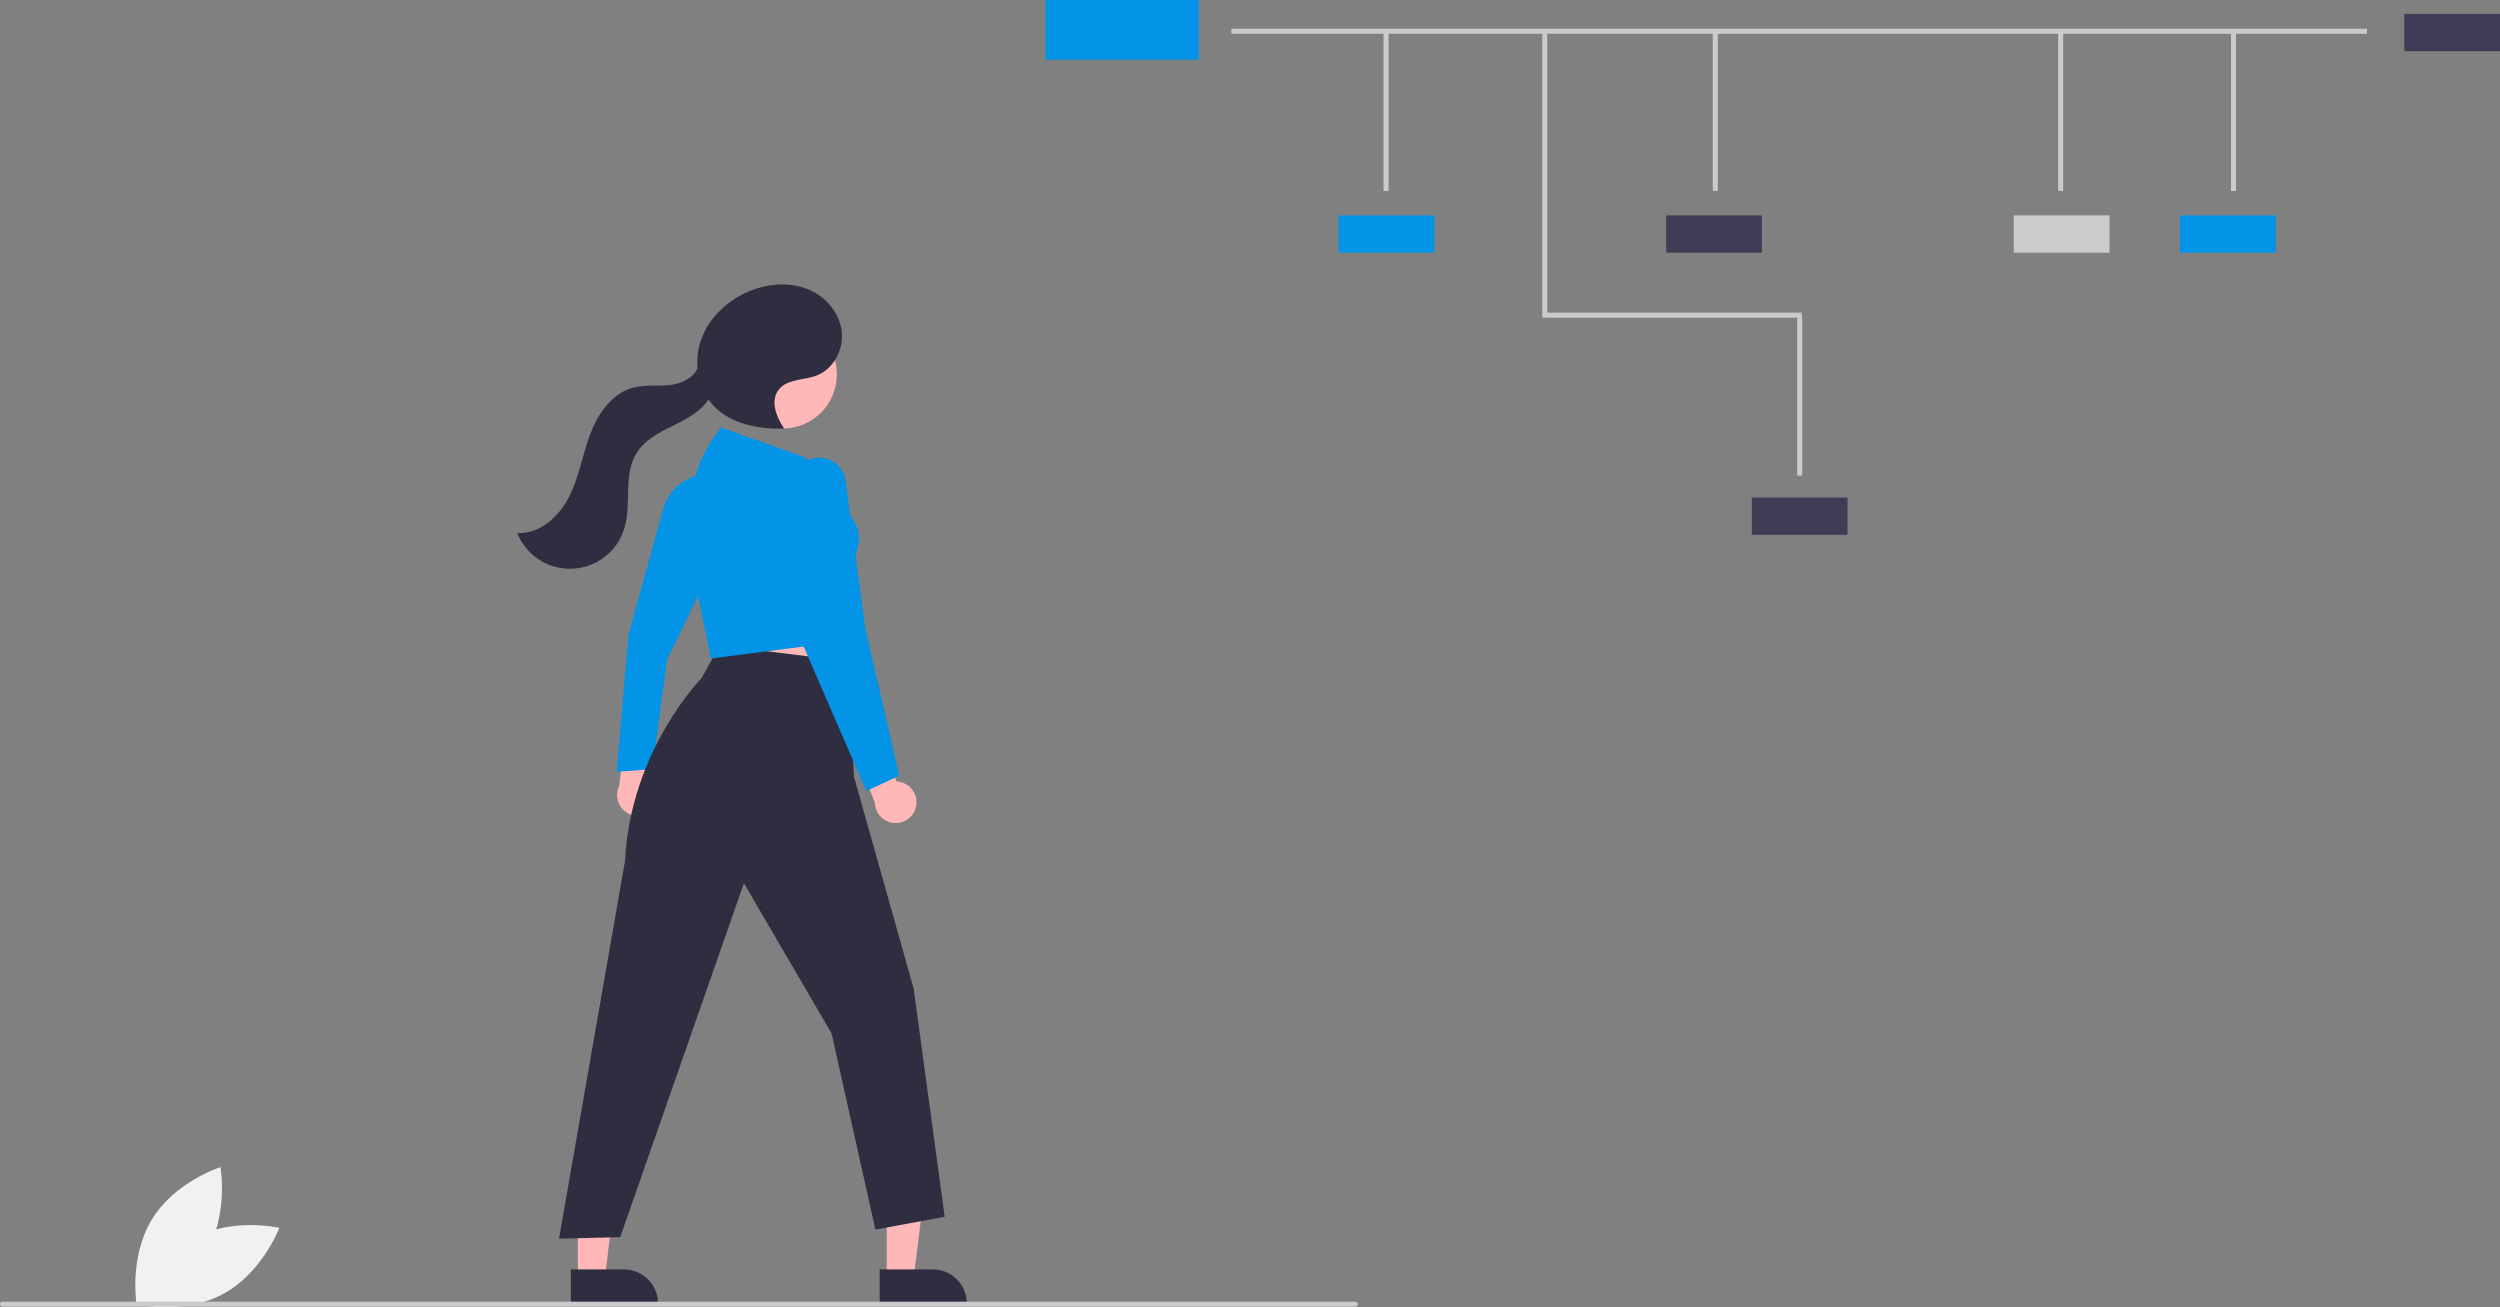 <?xml version="1.0" encoding="utf-8"?>
<!-- Generator: Adobe Illustrator 25.4.0, SVG Export Plug-In . SVG Version: 6.00 Build 0)  -->
<svg version="1.1" id="b03325a2-9f0d-4349-a23d-136e09983e20"
	 xmlns="http://www.w3.org/2000/svg" xmlns:xlink="http://www.w3.org/1999/xlink" x="0px" y="0px" viewBox="0 0 992.4 519"
	 style="enable-background:new 0 0 992.4 519;" xml:space="preserve">
<rect x="0" y="0" width="992.4" height="519" fill="#808080" stroke="none"/>
<style type="text/css">
	.st0{fill:#F1F1F1;}
	.st1{fill:#CBCBCB;}
	.st2{fill:#0394E8;}
	.st3{fill:#3F3D56;}
	.st4{fill:#FFB7B7;}
	.st5{fill:#2F2E41;}
</style>
<path class="st0" d="M76.6,491.6c-15.6,8.4-22.4,26.3-22.4,26.3s18.7,4.2,34.3-4.2c15.6-8.4,22.4-26.3,22.4-26.3
	S92.2,483.1,76.6,491.6z"/>
<path class="st0" d="M81.7,497.4c-9.2,15.2-27.4,21.1-27.4,21.1s-3.3-18.8,5.8-34.1s27.4-21.1,27.4-21.1S90.9,482.1,81.7,497.4z"/>
<rect x="488.8" y="11.4" class="st1" width="450.8" height="2"/>
<rect x="549.2" y="12.2" class="st1" width="2" height="63.6"/>
<polygon class="st1" points="715.2,126.1 612.2,126.1 612.2,12.1 614.2,12.1 614.2,124.1 715.2,124.1 "/>
<rect x="679.9" y="12.2" class="st1" width="2" height="63.6"/>
<rect x="713.4" y="125.2" class="st1" width="2" height="63.6"/>
<rect x="817" y="12.2" class="st1" width="2" height="63.6"/>
<rect x="885.6" y="12.2" class="st1" width="2" height="63.6"/>
<rect x="531.4" y="85.5" class="st2" width="38" height="14.8"/>
<rect x="661.4" y="85.5" class="st3" width="38" height="14.8"/>
<rect x="799.4" y="85.5" class="st1" width="38" height="14.8"/>
<rect x="865.4" y="85.5" class="st2" width="38" height="14.8"/>
<rect x="954.4" y="5.5" class="st3" width="38" height="14.8"/>
<rect x="695.4" y="197.5" class="st3" width="38" height="14.8"/>
<rect x="415" class="st2" width="60.9" height="23.7"/>
<polygon class="st4" points="282.5,241.2 286.5,277 337.3,277.9 331.1,235 "/>
<path class="st4" d="M259.6,320.9c2.9-3.5,2.4-8.7-1-11.6c-0.4-0.3-0.8-0.6-1.2-0.8l2.4-18.6l-11-4.2l-3,26.3c-2,4.1-0.3,9,3.8,11
	C253,324.8,257.2,323.9,259.6,320.9z"/>
<polygon class="st4" points="352,507.4 362.7,507.4 367.8,466 352,466 "/>
<path class="st5" d="M349.2,503.9l21.1,0h0c7.4,0,13.5,6,13.5,13.5v0.4l-34.6,0L349.2,503.9z"/>
<polygon class="st4" points="229.4,507.4 240.1,507.4 245.2,466 229.4,466 "/>
<path class="st5" d="M226.6,503.9l21.1,0h0c7.4,0,13.5,6,13.5,13.5v0.4l-34.6,0L226.6,503.9z"/>
<path class="st2" d="M244.8,306.4l4.7-54.6l13.8-49.9c2.1-7.5,8.6-12.9,16.3-13.7l0.4,0l2.4,37.5l-17.6,36.2l-5.8,43.4L244.8,306.4z
	"/>
<path class="st5" d="M285.7,256.2l-7.2,13c0,0-28.2,28.5-30.4,72.6l-26.2,149.9l24.3-0.6l49.1-140.5l34.8,59.6l17.4,77.9L375,483
	l-12.3-90.5L339,308.3l-2.4-45.8L285.7,256.2z"/>
<circle class="st4" cx="310.7" cy="148.6" r="21.5"/>
<path class="st5" d="M225.8,197.4c4-7.8,5.4-16.7,8.4-24.9c3.1-8.2,8.7-16.4,17.1-18.6c4.8-1.3,9.9-0.5,14.9-1.1
	c4.3-0.5,9-2.8,10.7-6.6c-0.3-3.8,0.1-7.7,1.4-11.3c3.1-8.8,10.5-15.7,19.1-19.3c7-2.9,15-3.7,22.2-1.2s13.1,8.7,14.4,16.2
	c1.3,7.5-2.8,15.8-9.9,18.5c-5.1,1.9-11.7,1.3-15,5.6c-3.4,4.4-1,10.7,2.1,15.3l-0.2,0.2c-10,0.1-20.8-1.8-27.7-9.1
	c-0.7-0.8-1.4-1.6-2.1-2.5c-0.2,0.3-0.4,0.7-0.7,1c-3.5,4.6-8.9,7.2-14.1,9.8c-5.2,2.5-10.5,5.4-13.6,10.3
	c-5.6,8.8-1.9,20.6-5.1,30.5c-3.8,11.8-16.5,18.3-28.4,14.5c-6.4-2.1-11.5-6.9-14-13.1C214.1,212.1,221.8,205.2,225.8,197.4z"/>
<path class="st4" d="M363.6,320.2c1-4.4-1.8-8.8-6.3-9.8c-0.5-0.1-1-0.2-1.4-0.2l-6.5-17.6l-11.7,1.4l9.6,24.7
	c0.1,4.6,3.9,8.2,8.5,8C359.5,326.7,362.8,324,363.6,320.2L363.6,320.2z"/>
<path class="st2" d="M282.2,261.4l-6.2-29.9l-2-22.8c-1.1-12.9,2.5-25.8,10.2-36.3l2-2.7l33.5,11.9l16.3,21.5
	c10,10,2.2,19.6,1.1,20.9l-0.3,30.3l-0.4,0.1L282.2,261.4z"/>
<path class="st2" d="M343.9,314L319,256.6l-3.6-52.6l-0.7-11.1c-0.4-5.8,4-10.9,9.8-11.2c5.5-0.4,10.4,3.6,11.2,9.1l7.8,58.6
	l13.5,58.5L343.9,314z"/>
<path class="st1" d="M538,518.7H1c-0.6,0-1-0.4-1-1c0-0.6,0.4-1,1-1h537c0.6,0,1,0.4,1,1C539,518.3,538.6,518.7,538,518.7z"/>
</svg>
